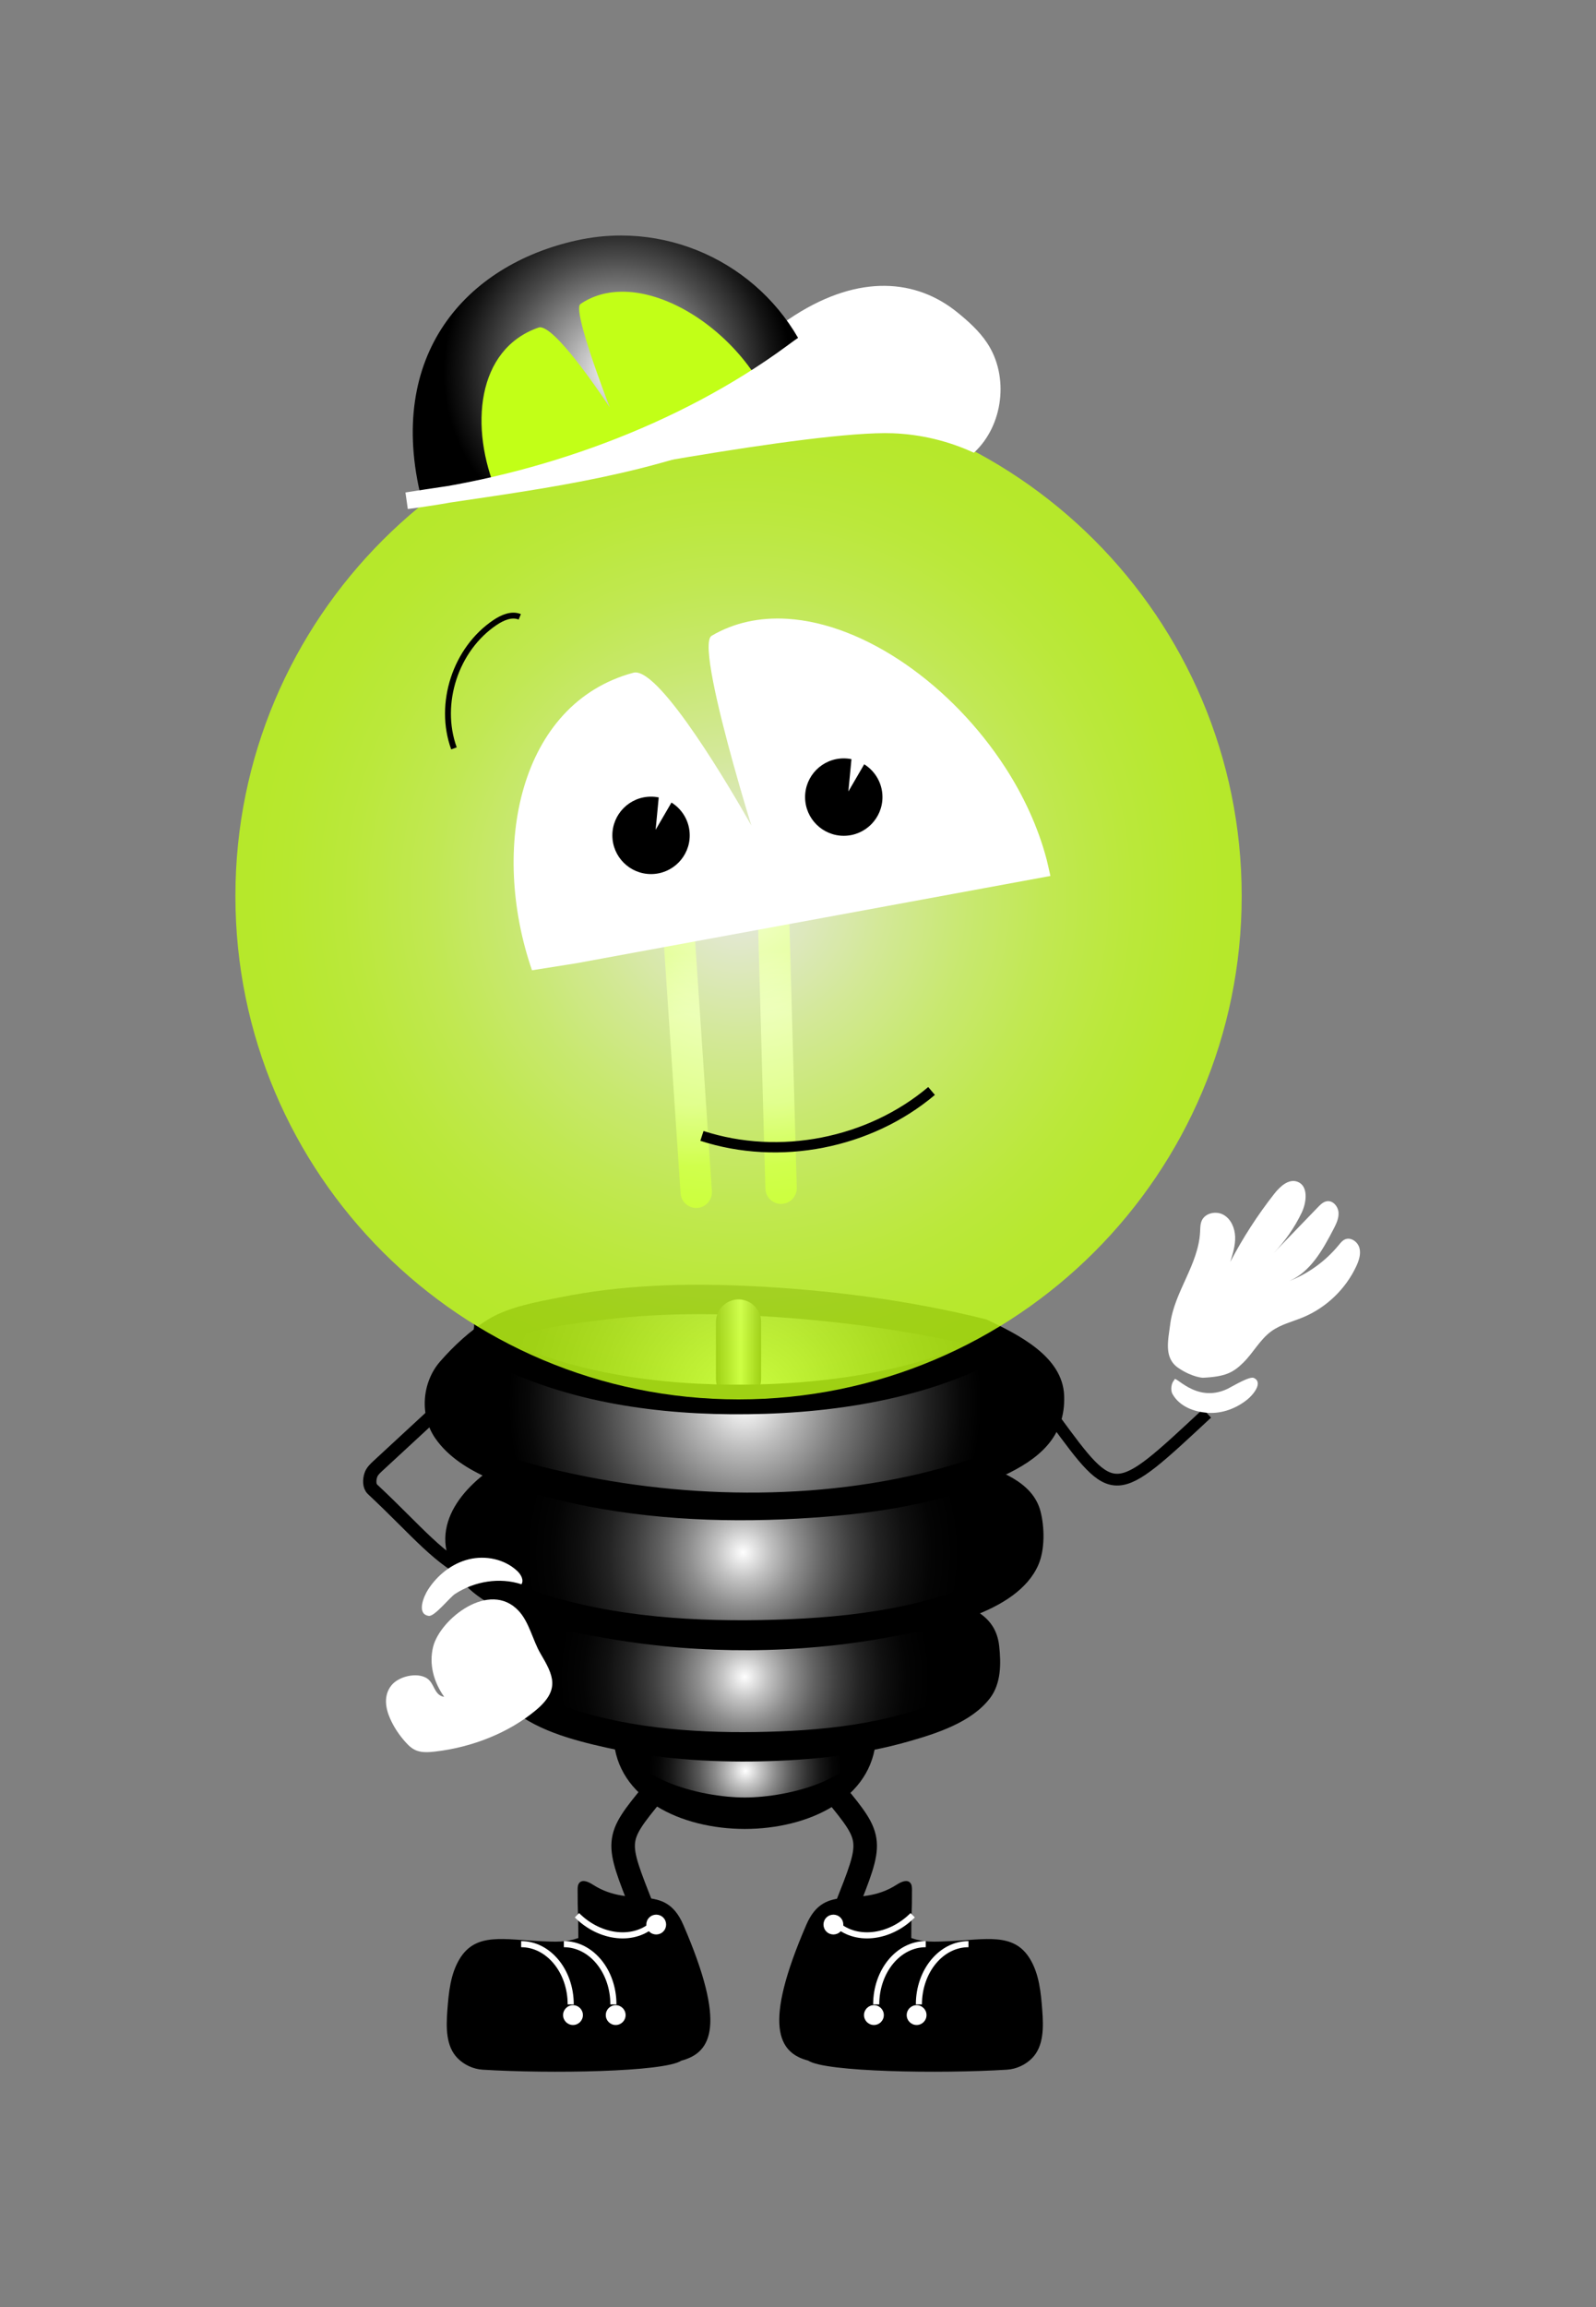 <?xml version="1.0" encoding="UTF-8" standalone="no"?>
<!-- Generator: Adobe Illustrator 16.0.0, SVG Export Plug-In . SVG Version: 6.00 Build 0)  -->

<svg
   xmlns:dc="http://purl.org/dc/elements/1.1/"
   xmlns:cc="http://creativecommons.org/ns#"
   xmlns:rdf="http://www.w3.org/1999/02/22-rdf-syntax-ns#"
   xmlns:svg="http://www.w3.org/2000/svg"
   xmlns="http://www.w3.org/2000/svg"
   xmlns:xlink="http://www.w3.org/1999/xlink"
   xmlns:sodipodi="http://sodipodi.sourceforge.net/DTD/sodipodi-0.dtd"
   xmlns:inkscape="http://www.inkscape.org/namespaces/inkscape"
   version="1.1"
   id="Layer_1"
   x="0px"
   y="0px"
   width="271.196"
   height="391.866"
   viewBox="0 0 271.196 391.866"
   enable-background="new 0 0 1847.91 675"
   xml:space="preserve"
   sodipodi:docname="lumme.svg"
   inkscape:version="0.92.2 (5c3e80d, 2017-08-06)"><rect x="0" y="0" width="271.196" height="391.866" fill="#808080" stroke="none"/><defs
     id="defs96186"><defs
       id="defs78053"><rect
         height="675"
         width="1847.91"
         id="SVGID_1_"
         x="0"
         y="0" /></defs><clipPath
       id="SVGID_2_"><use
         id="use78055"
         overflow="visible"
         xlink:href="#SVGID_1_"
         style="overflow:visible"
         x="0"
         y="0"
         width="100%"
         height="100%" /></clipPath><defs
       id="defs79361"><rect
         id="SVGID_165_"
         width="1847.908"
         height="675"
         x="0"
         y="0" /></defs><clipPath
       id="SVGID_166_"><use
         xlink:href="#SVGID_165_"
         overflow="visible"
         id="use79363"
         style="overflow:visible"
         x="0"
         y="0"
         width="100%"
         height="100%" /></clipPath><defs
       id="defs78488"><rect
         id="SVGID_50_"
         width="1847.908"
         height="675"
         x="0"
         y="0" /></defs><clipPath
       id="SVGID_51_"><use
         xlink:href="#SVGID_50_"
         overflow="visible"
         id="use78490"
         style="overflow:visible"
         x="0"
         y="0"
         width="100%"
         height="100%" /></clipPath><linearGradient
       id="SVGID_52_"
       gradientUnits="userSpaceOnUse"
       x1="0"
       y1="675.002"
       x2="1"
       y2="675.002"
       gradientTransform="matrix(13.717,-0.8,-0.8,-13.717,755.409,9692.904)"><stop
         offset="0"
         style="stop-color:#000000"
         id="stop78541" /><stop
         offset="0.546"
         style="stop-color:#FFFFFF"
         id="stop78543" /><stop
         offset="1"
         style="stop-color:#000000"
         id="stop78545" /></linearGradient><defs
       id="defs78294"><rect
         id="SVGID_30_"
         width="1847.908"
         height="675"
         x="0"
         y="0" /></defs><clipPath
       id="SVGID_31_"><use
         xlink:href="#SVGID_30_"
         overflow="visible"
         id="use78296"
         style="overflow:visible"
         x="0"
         y="0"
         width="100%"
         height="100%" /></clipPath><defs
       id="defs78727"><rect
         id="SVGID_79_"
         width="1847.908"
         height="675"
         x="0"
         y="0" /></defs><clipPath
       id="SVGID_80_"><use
         xlink:href="#SVGID_79_"
         overflow="visible"
         id="use78729"
         style="overflow:visible"
         x="0"
         y="0"
         width="100%"
         height="100%" /></clipPath><linearGradient
       id="SVGID_81_"
       gradientUnits="userSpaceOnUse"
       x1="0"
       y1="675.002"
       x2="1"
       y2="675.002"
       gradientTransform="matrix(13.717,-0.8,-0.8,-13.717,1257.362,9692.904)"><stop
         offset="0"
         style="stop-color:#000000"
         id="stop78756" /><stop
         offset="0.546"
         style="stop-color:#FFFFFF"
         id="stop78758" /><stop
         offset="1"
         style="stop-color:#000000"
         id="stop78760" /></linearGradient><defs
       id="defs78061"><rect
         id="SVGID_3_"
         width="1847.908"
         height="675"
         x="0"
         y="0" /></defs><clipPath
       id="SVGID_4_"><use
         xlink:href="#SVGID_3_"
         overflow="visible"
         id="use78063"
         style="overflow:visible"
         x="0"
         y="0"
         width="100%"
         height="100%" /></clipPath><defs
       id="defs79122"><rect
         id="SVGID_132_"
         width="1847.908"
         height="675"
         x="0"
         y="0" /></defs><clipPath
       id="SVGID_133_"><use
         xlink:href="#SVGID_132_"
         overflow="visible"
         id="use79124"
         style="overflow:visible"
         x="0"
         y="0"
         width="100%"
         height="100%" /></clipPath><linearGradient
       id="SVGID_134_"
       gradientUnits="userSpaceOnUse"
       x1="0"
       y1="675.002"
       x2="1"
       y2="675.002"
       gradientTransform="matrix(13.717,-0.8,-0.8,-13.717,1012.768,9692.904)"><stop
         offset="0"
         style="stop-color:#000000"
         id="stop79149" /><stop
         offset="0.546"
         style="stop-color:#FFFFFF"
         id="stop79151" /><stop
         offset="1"
         style="stop-color:#000000"
         id="stop79153" /></linearGradient><defs
       id="defs95886"><rect
         id="SVGID_294_"
         width="1847.908"
         height="675"
         x="0"
         y="0" /></defs><clipPath
       id="SVGID_295_"><use
         xlink:href="#SVGID_294_"
         overflow="visible"
         id="use95888"
         style="overflow:visible"
         x="0"
         y="0"
         width="100%"
         height="100%" /></clipPath><defs
       id="defs78344"><path
         id="SVGID_32_"
         d="m 452.567,515.321 c 0,7.633 9.877,13.82 22.062,13.82 12.185,0 22.063,-6.188 22.063,-13.82 z"
         inkscape:connector-curvature="0" /></defs><clipPath
       id="SVGID_33_"><use
         xlink:href="#SVGID_32_"
         overflow="visible"
         id="use78346"
         style="overflow:visible"
         x="0"
         y="0"
         width="100%"
         height="100%" /></clipPath><radialGradient
       id="SVGID_34_"
       cx="0.001"
       cy="674.999"
       r="1"
       gradientTransform="matrix(14.158,-8.174,-8.174,-14.158,5992.096,10078.767)"
       gradientUnits="userSpaceOnUse"><stop
         offset="0"
         style="stop-color:#FFFFFF"
         id="stop78349" /><stop
         offset="0.145"
         style="stop-color:#C7C7C7"
         id="stop78351" /><stop
         offset="0.317"
         style="stop-color:#8B8B8B"
         id="stop78353" /><stop
         offset="0.483"
         style="stop-color:#595959"
         id="stop78355" /><stop
         offset="0.639"
         style="stop-color:#333333"
         id="stop78357" /><stop
         offset="0.781"
         style="stop-color:#171717"
         id="stop78359" /><stop
         offset="0.906"
         style="stop-color:#060606"
         id="stop78361" /><stop
         offset="1"
         style="stop-color:#000000"
         id="stop78363" /></radialGradient><defs
       id="defs78371"><rect
         id="SVGID_35_"
         width="1847.908"
         height="675"
         x="0"
         y="0" /></defs><clipPath
       id="SVGID_36_"><use
         xlink:href="#SVGID_35_"
         overflow="visible"
         id="use78373"
         style="overflow:visible"
         x="0"
         y="0"
         width="100%"
         height="100%" /></clipPath><defs
       id="defs78381"><path
         id="SVGID_37_"
         d="m 431.575,503.686 c 0.504,7.91 19.276,14.352 43.054,14.352 23.778,0 42.941,-6.427 43.055,-14.352 0.071,-5.019 -2.508,-6.237 -10.3,-8.834 l -66.976,-0.398 c -4.543,2.273 -9.153,4.213 -8.833,9.232"
         inkscape:connector-curvature="0" /></defs><clipPath
       id="SVGID_38_"><use
         xlink:href="#SVGID_37_"
         overflow="visible"
         id="use78383"
         style="overflow:visible"
         x="0"
         y="0"
         width="100%"
         height="100%" /></clipPath><radialGradient
       id="SVGID_39_"
       cx="0"
       cy="675"
       r="1"
       gradientTransform="matrix(31.571,0,0,-31.571,474.625,21816.65)"
       gradientUnits="userSpaceOnUse"><stop
         offset="0"
         style="stop-color:#FFFFFF"
         id="stop78386" /><stop
         offset="0.005"
         style="stop-color:#FCFCFC"
         id="stop78388" /><stop
         offset="0.125"
         style="stop-color:#C2C2C2"
         id="stop78390" /><stop
         offset="0.249"
         style="stop-color:#8E8E8E"
         id="stop78392" /><stop
         offset="0.372"
         style="stop-color:#636363"
         id="stop78394" /><stop
         offset="0.496"
         style="stop-color:#3F3F3F"
         id="stop78396" /><stop
         offset="0.62"
         style="stop-color:#232323"
         id="stop78398" /><stop
         offset="0.745"
         style="stop-color:#101010"
         id="stop78400" /><stop
         offset="0.871"
         style="stop-color:#040404"
         id="stop78402" /><stop
         offset="1"
         style="stop-color:#000000"
         id="stop78404" /></radialGradient><defs
       id="defs78412"><rect
         id="SVGID_40_"
         width="1847.908"
         height="675"
         x="0"
         y="0" /></defs><clipPath
       id="SVGID_41_"><use
         xlink:href="#SVGID_40_"
         overflow="visible"
         id="use78414"
         style="overflow:visible"
         x="0"
         y="0"
         width="100%"
         height="100%" /></clipPath><defs
       id="defs78422"><path
         id="SVGID_42_"
         d="m 424.278,482.25 c 0,9.27 22.543,16.784 50.351,16.784 27.809,0 50.352,-7.515 50.352,-16.784 0,-4.634 -2.933,-7.294 -12.046,-10.331 l -78.327,-0.466 c -5.313,2.661 -10.33,7.361 -10.33,10.797"
         inkscape:connector-curvature="0" /></defs><clipPath
       id="SVGID_43_"><use
         xlink:href="#SVGID_42_"
         overflow="visible"
         id="use78424"
         style="overflow:visible"
         x="0"
         y="0"
         width="100%"
         height="100%" /></clipPath><radialGradient
       id="SVGID_44_"
       cx="0"
       cy="675"
       r="1"
       gradientTransform="matrix(34.689,-12.626,-12.626,-34.689,8996.932,23900.096)"
       gradientUnits="userSpaceOnUse"><stop
         offset="0"
         style="stop-color:#FFFFFF"
         id="stop78427" /><stop
         offset="0.005"
         style="stop-color:#FCFCFC"
         id="stop78429" /><stop
         offset="0.125"
         style="stop-color:#C2C2C2"
         id="stop78431" /><stop
         offset="0.249"
         style="stop-color:#8E8E8E"
         id="stop78433" /><stop
         offset="0.372"
         style="stop-color:#636363"
         id="stop78435" /><stop
         offset="0.496"
         style="stop-color:#3F3F3F"
         id="stop78437" /><stop
         offset="0.62"
         style="stop-color:#232323"
         id="stop78439" /><stop
         offset="0.745"
         style="stop-color:#101010"
         id="stop78441" /><stop
         offset="0.871"
         style="stop-color:#040404"
         id="stop78443" /><stop
         offset="1"
         style="stop-color:#000000"
         id="stop78445" /></radialGradient><defs
       id="defs78453"><rect
         id="SVGID_45_"
         width="1847.908"
         height="675"
         x="0"
         y="0" /></defs><clipPath
       id="SVGID_46_"><use
         xlink:href="#SVGID_45_"
         overflow="visible"
         id="use78455"
         style="overflow:visible"
         x="0"
         y="0"
         width="100%"
         height="100%" /></clipPath><defs
       id="defs78463"><path
         id="SVGID_47_"
         d="m 431.709,447.453 c 0,0 -11.077,7.895 -11.077,11.579 0,9.94 24.175,18 53.997,18 29.822,0 53.998,-8.06 53.998,-18 0,-4.971 -12.917,-11.079 -12.917,-11.079 0,0 -23.436,-5.887 -48.703,-5.886 -12.143,0 -24.709,1.36 -35.298,5.386"
         inkscape:connector-curvature="0" /></defs><clipPath
       id="SVGID_48_"><use
         xlink:href="#SVGID_47_"
         overflow="visible"
         id="use78465"
         style="overflow:visible"
         x="0"
         y="0"
         width="100%"
         height="100%" /></clipPath><radialGradient
       id="SVGID_49_"
       cx="0"
       cy="675"
       r="1"
       gradientTransform="matrix(40.133,0,0,-40.133,474.625,27549.461)"
       gradientUnits="userSpaceOnUse"><stop
         offset="0"
         style="stop-color:#FFFFFF"
         id="stop78468" /><stop
         offset="0.197"
         style="stop-color:#BCBCBC"
         id="stop78470" /><stop
         offset="0.413"
         style="stop-color:#7A7A7A"
         id="stop78472" /><stop
         offset="0.61"
         style="stop-color:#464646"
         id="stop78474" /><stop
         offset="0.779"
         style="stop-color:#202020"
         id="stop78476" /><stop
         offset="0.915"
         style="stop-color:#080808"
         id="stop78478" /><stop
         offset="1"
         style="stop-color:#000000"
         id="stop78480" /></radialGradient><defs
       id="defs79161"><path
         id="SVGID_135_"
         d="m 478.895,375.85 c -1.467,0.04 -2.632,1.274 -2.592,2.74 l 1.244,44.649 c 0.042,1.467 1.275,2.632 2.74,2.592 1.467,-0.041 2.632,-1.274 2.592,-2.74 l -1.244,-44.649 c -0.04,-1.44 -1.233,-2.593 -2.666,-2.593 -0.024,0 -0.049,0 -0.074,0.001"
         inkscape:connector-curvature="0" /></defs><clipPath
       id="SVGID_136_"><use
         xlink:href="#SVGID_135_"
         overflow="visible"
         id="use79163"
         style="overflow:visible"
         x="0"
         y="0"
         width="100%"
         height="100%" /></clipPath><radialGradient
       id="SVGID_137_"
       cx="0"
       cy="674.998"
       r="1.001"
       gradientTransform="matrix(17.684,-3.542,-3.542,-17.684,2870.262,12337.467)"
       gradientUnits="userSpaceOnUse"><stop
         offset="0"
         style="stop-color:#FFFFFF"
         id="stop79166" /><stop
         offset="0.109"
         style="stop-color:#FFFFFF"
         id="stop79168" /><stop
         offset="0.416"
         style="stop-color:#FEFFFB"
         id="stop79170" /><stop
         offset="0.486"
         style="stop-color:#F9FFE7"
         id="stop79172" /><stop
         offset="0.631"
         style="stop-color:#EBFFB2"
         id="stop79174" /><stop
         offset="0.835"
         style="stop-color:#D5FF5F"
         id="stop79176" /><stop
         offset="1"
         style="stop-color:#C2FF17"
         id="stop79178" /></radialGradient><defs
       id="defs79186"><rect
         id="SVGID_138_"
         width="1847.908"
         height="675"
         x="0"
         y="0" /></defs><clipPath
       id="SVGID_139_"><use
         xlink:href="#SVGID_138_"
         overflow="visible"
         id="use79188"
         style="overflow:visible"
         x="0"
         y="0"
         width="100%"
         height="100%" /></clipPath><linearGradient
       id="SVGID_140_"
       gradientUnits="userSpaceOnUse"
       x1="0"
       y1="675.002"
       x2="1"
       y2="675.002"
       gradientTransform="matrix(-13.732,0.502,-0.502,-13.732,813.057,9702.419)"><stop
         offset="0"
         style="stop-color:#000000"
         id="stop79191" /><stop
         offset="0.546"
         style="stop-color:#FFFFFF"
         id="stop79193" /><stop
         offset="1"
         style="stop-color:#000000"
         id="stop79195" /></linearGradient><defs
       id="defs79203"><path
         id="SVGID_141_"
         d="m 462.628,376.622 c -1.464,0.097 -2.58,1.375 -2.482,2.839 l 2.988,44.566 c 0.098,1.463 1.375,2.58 2.838,2.482 1.464,-0.099 2.581,-1.376 2.483,-2.839 l -2.989,-44.568 c -0.094,-1.401 -1.271,-2.486 -2.658,-2.486 -0.06,0 -0.12,0.002 -0.18,0.006"
         inkscape:connector-curvature="0" /></defs><clipPath
       id="SVGID_142_"><use
         xlink:href="#SVGID_141_"
         overflow="visible"
         id="use79205"
         style="overflow:visible"
         x="0"
         y="0"
         width="100%"
         height="100%" /></clipPath><radialGradient
       id="SVGID_143_"
       cx="0"
       cy="675"
       r="1"
       gradientTransform="matrix(-17.94,-1.852,1.852,-17.94,-785.773,12510.881)"
       gradientUnits="userSpaceOnUse"><stop
         offset="0"
         style="stop-color:#FFFFFF"
         id="stop79208" /><stop
         offset="0.109"
         style="stop-color:#FFFFFF"
         id="stop79210" /><stop
         offset="0.416"
         style="stop-color:#FEFFFB"
         id="stop79212" /><stop
         offset="0.486"
         style="stop-color:#F9FFE7"
         id="stop79214" /><stop
         offset="0.631"
         style="stop-color:#EBFFB2"
         id="stop79216" /><stop
         offset="0.835"
         style="stop-color:#D5FF5F"
         id="stop79218" /><stop
         offset="1"
         style="stop-color:#C2FF17"
         id="stop79220" /></radialGradient><defs
       id="defs79228"><rect
         id="SVGID_144_"
         width="1847.908"
         height="675"
         x="0"
         y="0" /></defs><clipPath
       id="SVGID_145_"><use
         xlink:href="#SVGID_144_"
         overflow="visible"
         id="use79230"
         style="overflow:visible"
         x="0"
         y="0"
         width="100%"
         height="100%" /></clipPath><defs
       id="defs79238"><path
         id="SVGID_146_"
         d="m 469.151,445.881 v 9.667 c 0,2.108 1.725,3.833 3.833,3.833 2.108,0 3.833,-1.725 3.833,-3.833 v -9.667 c 0,-2.107 -1.725,-3.833 -3.833,-3.833 -2.108,0 -3.833,1.725 -3.833,3.833"
         inkscape:connector-curvature="0" /></defs><clipPath
       id="SVGID_147_"><use
         xlink:href="#SVGID_146_"
         overflow="visible"
         id="use79240"
         style="overflow:visible"
         x="0"
         y="0"
         width="100%"
         height="100%" /></clipPath><linearGradient
       id="SVGID_148_"
       gradientUnits="userSpaceOnUse"
       x1="0"
       y1="675"
       x2="0.999"
       y2="675"
       gradientTransform="matrix(7.667,0,0,-7.667,469.152,5625.715)"><stop
         offset="0"
         style="stop-color:#000000"
         id="stop79243" /><stop
         offset="0.546"
         style="stop-color:#FFFFFF"
         id="stop79245" /><stop
         offset="1"
         style="stop-color:#000000"
         id="stop79247" /></linearGradient><defs
       id="defs79255"><rect
         id="SVGID_149_"
         width="1847.908"
         height="675"
         x="0"
         y="0" /></defs><clipPath
       id="SVGID_150_"><use
         xlink:href="#SVGID_149_"
         overflow="visible"
         id="use79257"
         style="overflow:visible"
         x="0"
         y="0"
         width="100%"
         height="100%" /></clipPath><defs
       id="defs79302"><path
         id="SVGID_156_"
         d="m 445.435,262.193 c -18.74,4.17 -32.483,19.412 -26.317,43.947 l 67.801,-17.567 c -3.605,-16.198 -17.968,-27.218 -33.9,-27.218 -2.501,0 -5.041,0.272 -7.584,0.838"
         inkscape:connector-curvature="0" /></defs><clipPath
       id="SVGID_157_"><use
         xlink:href="#SVGID_156_"
         overflow="visible"
         id="use79304"
         style="overflow:visible"
         x="0"
         y="0"
         width="100%"
         height="100%" /></clipPath><radialGradient
       id="SVGID_158_"
       cx="0"
       cy="675"
       r="1"
       gradientTransform="matrix(29.42,2.227,2.227,-29.42,-1050.806,20143.182)"
       gradientUnits="userSpaceOnUse"><stop
         offset="0"
         style="stop-color:#FFFFFF"
         id="stop79307" /><stop
         offset="0.328"
         style="stop-color:#A2A2A2"
         id="stop79309" /><stop
         offset="0.657"
         style="stop-color:#4B4B4B"
         id="stop79311" /><stop
         offset="0.888"
         style="stop-color:#151515"
         id="stop79313" /><stop
         offset="1"
         style="stop-color:#000000"
         id="stop79315" /></radialGradient><defs
       id="defs79323"><polygon
         id="SVGID_159_"
         points="426.125,304.742 492.982,295.94 473.66,255.688 421.23,267.564 " /></defs><clipPath
       id="SVGID_160_"><use
         xlink:href="#SVGID_159_"
         overflow="visible"
         id="use79325"
         style="overflow:visible"
         x="0"
         y="0"
         width="100%"
         height="100%" /></clipPath><defs
       id="defs79335"><rect
         id="SVGID_161_"
         width="1847.908"
         height="675"
         x="0"
         y="0" /></defs><clipPath
       id="SVGID_162_"><use
         xlink:href="#SVGID_161_"
         overflow="visible"
         id="use79337"
         style="overflow:visible"
         x="0"
         y="0"
         width="100%"
         height="100%" /></clipPath><defs
       id="defs79349"><polygon
         id="SVGID_163_"
         points="429.197,388.789 549.765,376.553 520.14,301.718 424.353,316.403 " /></defs><clipPath
       id="SVGID_164_"><use
         xlink:href="#SVGID_163_"
         overflow="visible"
         id="use79351"
         style="overflow:visible"
         x="0"
         y="0"
         width="100%"
         height="100%" /></clipPath><defs
       id="defs79261"><rect
         id="SVGID_151_"
         x="387.685"
         y="288.04"
         width="170.992"
         height="170.992" /></defs><clipPath
       id="SVGID_152_"><use
         xlink:href="#SVGID_151_"
         overflow="visible"
         id="use79263"
         style="overflow:visible"
         x="0"
         y="0"
         width="100%"
         height="100%" /></clipPath><defs
       id="defs79267"><path
         inkscape:connector-curvature="0"
         d="m 558.677,373.536 c 0,47.218 -38.278,85.496 -85.496,85.496 -47.218,0 -85.495,-38.278 -85.495,-85.496 0,-47.218 38.277,-85.496 85.495,-85.496 47.218,0 85.496,38.278 85.496,85.496"
         id="SVGID_153_" /></defs><clipPath
       id="SVGID_154_"><use
         height="100%"
         width="100%"
         y="0"
         x="0"
         style="overflow:visible"
         id="use79269"
         overflow="visible"
         xlink:href="#SVGID_153_" /></clipPath><radialGradient
       gradientUnits="userSpaceOnUse"
       gradientTransform="matrix(85.496,0,0,-85.496,473.188,58083.18)"
       r="1"
       cy="675"
       cx="-0"
       id="SVGID_155_"><stop
         id="stop79272"
         style="stop-color:#FFFFFF"
         offset="0" /><stop
         id="stop79274"
         style="stop-color:#F4FFD5"
         offset="0.115" /><stop
         id="stop79276"
         style="stop-color:#E5FF9C"
         offset="0.29" /><stop
         id="stop79278"
         style="stop-color:#D8FF6C"
         offset="0.459" /><stop
         id="stop79280"
         style="stop-color:#CFFF47"
         offset="0.619" /><stop
         id="stop79282"
         style="stop-color:#C8FF2D"
         offset="0.766" /><stop
         id="stop79284"
         style="stop-color:#C3FF1D"
         offset="0.898" /><stop
         id="stop79286"
         style="stop-color:#C2FF17"
         offset="1" /></radialGradient><clipPath
       id="SVGID_166_-3"><use
         xlink:href="#SVGID_165_"
         overflow="visible"
         id="use79363-6"
         style="overflow:visible"
         x="0"
         y="0"
         width="100%"
         height="100%" /></clipPath><clipPath
       id="clipPath21761"><use
         xlink:href="#SVGID_165_"
         overflow="visible"
         id="use21759"
         style="overflow:visible"
         x="0"
         y="0"
         width="100%"
         height="100%" /></clipPath><defs
       id="defs78647"><rect
         id="SVGID_67_"
         width="1847.908"
         height="675"
         x="0"
         y="0" /></defs><clipPath
       id="SVGID_68_"><use
         xlink:href="#SVGID_67_"
         overflow="visible"
         id="use78649"
         style="overflow:visible"
         x="0"
         y="0"
         width="100%"
         height="100%" /></clipPath></defs><sodipodi:namedview
     pagecolor="#ffffff"
     bordercolor="#666666"
     borderopacity="1"
     objecttolerance="10"
     gridtolerance="10"
     guidetolerance="10"
     inkscape:pageopacity="0"
     inkscape:pageshadow="2"
     inkscape:window-width="3840"
     inkscape:window-height="2082"
     id="namedview96184"
     showgrid="false"
     inkscape:zoom="7.688598"
     inkscape:cx="125.84987"
     inkscape:cy="161.28493"
     inkscape:window-x="0"
     inkscape:window-y="24"
     inkscape:window-maximized="1"
     inkscape:current-layer="layer15"
     showguides="false"
     fit-margin-top="40"
     fit-margin-left="40"
     fit-margin-right="40"
     fit-margin-bottom="40" /><g
     inkscape:groupmode="layer"
     id="layer1"
     inkscape:label="v1"
     style="display:inline"
     transform="translate(-90.123,-221.355)"><path
       style="fill:none;stroke:#000000;stroke-width:2;stroke-linecap:butt;stroke-linejoin:miter;stroke-miterlimit:4;stroke-dasharray:none;stroke-opacity:1"
       d="m 269.309,462.417 c 10.209,13.894 10.038,13.751 25.919,-1.023"
       id="armright"
       inkscape:connector-curvature="0"
       sodipodi:nodetypes="cc" /><g
       id="handright"
       inkscape:label="#g1702"><path
         transform="matrix(0.559,-0.616,0.616,0.559,-154.018,385.584)"
         inkscape:label="#path78742"
         style="fill:#ffffff"
         inkscape:connector-curvature="0"
         id="palmright"
         d="m 298.37,450.676 c -0.543,-3.668 2.784,-5.391 5.5,-7.293 2.717,-1.903 5.952,-2.887 9.109,-3.902 3.158,-1.015 6.372,-2.131 8.938,-4.232 0.603,-0.495 1.188,-1.054 1.929,-1.299 1.658,-0.55 3.523,0.834 3.886,2.543 0.364,1.709 -0.477,3.496 -1.729,4.714 -1.253,1.219 -2.869,1.978 -4.453,2.715 5.34,-1.391 10.809,-2.291 16.314,-2.685 1.898,-0.135 4.275,0.071 4.998,1.832 0.923,2.246 -1.809,4.232 -4.138,4.922 -3.225,0.955 -6.603,1.39 -9.965,1.283 4.358,0.136 8.715,0.271 13.072,0.407 0.765,0.023 1.594,0.071 2.175,0.569 0.934,0.8 0.696,2.404 -0.161,3.286 -0.856,0.883 -2.109,1.229 -3.299,1.541 -4.541,1.188 -9.512,2.346 -13.785,0.404 3.754,1.868 7.992,2.754 12.18,2.546 0.591,-0.029 1.208,-0.075 1.747,0.167 1.185,0.533 1.38,2.273 0.675,3.365 -0.704,1.093 -1.987,1.653 -3.229,2.036 -4.914,1.515 -10.39,1.122 -15.038,-1.078 -2.107,-0.998 -4.084,-2.362 -6.364,-2.852 -2.838,-0.606 -5.783,0.219 -8.68,0.049 -2.897,-0.17 -4.557,-0.789 -7.807,-4.039 0,10e-4 -1.375,-1.624 -1.875,-4.999"
         clip-path="url(#SVGID_80_)"
         inkscape:transform-center-x="-19.972434"
         inkscape:transform-center-y="-10.181071" /><path
         transform="matrix(0.559,-0.616,0.616,0.559,-154.018,385.584)"
         inkscape:label="#path78744"
         style="fill:#ffffff"
         inkscape:connector-curvature="0"
         id="wristright"
         d="m 295.995,451.676 c -0.866,-0.1 -2.103,0.796 -2.375,1.625 -0.913,2.78 0.208,5.672 2.028,7.964 1.82,2.292 4.616,3.708 7.511,4.135 1.417,0.209 4.669,0.096 4.065,-1.964 -0.283,-0.961 -4.253,-2.096 -5.272,-2.513 -6.707,-2.747 -4.957,-10.247 -5.957,-9.247"
         clip-path="url(#SVGID_80_)" /><circle
         r="1.421"
         cy="461.362"
         cx="294.827"
         id="wristjointright"
         style="fill:none;stroke:none"
         inkscape:label="#path7985" /></g><path
       sodipodi:nodetypes="cc"
       inkscape:connector-curvature="0"
       id="legright"
       d="m 232.022,525.828 c 6.571,7.983 6.4,8.067 1.819,19.667"
       style="fill:none;stroke:#000000;stroke-width:4;stroke-linecap:round;stroke-linejoin:miter;stroke-miterlimit:4;stroke-dasharray:none;stroke-opacity:1"
       inkscape:label="#path20948" /><path
       inkscape:label="#path20948"
       style="fill:none;stroke:#000000;stroke-width:4;stroke-linecap:round;stroke-linejoin:miter;stroke-miterlimit:4;stroke-dasharray:none;stroke-opacity:1"
       d="m 201.122,525.828 c -6.571,7.983 -6.4,8.067 -1.819,19.667"
       id="legleft"
       inkscape:connector-curvature="0"
       sodipodi:nodetypes="cc" /><g
       id="g78575"
       clip-path="url(#SVGID_2_)"><defs
         id="defs78553"><path
           inkscape:connector-curvature="0"
           d="m 221.529,375.85 c -1.466,0.04 -2.633,1.274 -2.591,2.74 l 1.243,44.649 c 0.041,1.467 1.274,2.632 2.74,2.592 1.466,-0.041 2.632,-1.274 2.592,-2.74 l -1.244,-44.649 c -0.04,-1.44 -1.233,-2.593 -2.666,-2.593 -0.025,0 -0.05,0 -0.074,0.001"
           id="SVGID_53_" /></defs><clipPath
         id="SVGID_54_"><use
           height="100%"
           width="100%"
           y="0"
           x="0"
           style="overflow:visible"
           id="use78555"
           overflow="visible"
           xlink:href="#SVGID_53_" /></clipPath><radialGradient
         gradientUnits="userSpaceOnUse"
         gradientTransform="matrix(17.684,-3.542,-3.542,-17.684,2612.895,12337.467)"
         r="1.001"
         cy="674.998"
         cx="0"
         id="SVGID_55_"><stop
           id="stop78558"
           style="stop-color:#FFFFFF"
           offset="0" /><stop
           id="stop78560"
           style="stop-color:#FFFFFF"
           offset="0.109" /><stop
           id="stop78562"
           style="stop-color:#FEFFFB"
           offset="0.416" /><stop
           id="stop78564"
           style="stop-color:#F9FFE7"
           offset="0.486" /><stop
           id="stop78566"
           style="stop-color:#EBFFB2"
           offset="0.631" /><stop
           id="stop78568"
           style="stop-color:#D5FF5F"
           offset="0.835" /><stop
           id="stop78570"
           style="stop-color:#C2FF17"
           offset="1" /></radialGradient><polygon
         style="fill:url(#SVGID_55_)"
         id="polygon78573"
         points="225.296,374.567 235.185,423.941 219.153,427.153 209.264,377.778 "
         clip-path="url(#SVGID_54_)" /></g><g
       id="g78617"
       clip-path="url(#SVGID_2_)"><defs
         id="defs78595"><path
           inkscape:connector-curvature="0"
           d="m 205.262,376.622 c -1.463,0.097 -2.581,1.375 -2.483,2.839 l 2.989,44.566 c 0.098,1.463 1.375,2.58 2.838,2.482 1.464,-0.099 2.581,-1.376 2.483,-2.839 l -2.988,-44.568 c -0.094,-1.401 -1.272,-2.486 -2.659,-2.486 -0.059,0 -0.12,0.002 -0.18,0.006"
           id="SVGID_59_" /></defs><clipPath
         id="SVGID_60_"><use
           height="100%"
           width="100%"
           y="0"
           x="0"
           style="overflow:visible"
           id="use78597"
           overflow="visible"
           xlink:href="#SVGID_59_" /></clipPath><radialGradient
         gradientUnits="userSpaceOnUse"
         gradientTransform="matrix(-17.94,-1.852,1.852,-17.94,-1043.132,12510.881)"
         r="1"
         cy="675"
         cx="-0"
         id="SVGID_61_"><stop
           id="stop78600"
           style="stop-color:#FFFFFF"
           offset="0" /><stop
           id="stop78602"
           style="stop-color:#FFFFFF"
           offset="0.109" /><stop
           id="stop78604"
           style="stop-color:#FEFFFB"
           offset="0.416" /><stop
           id="stop78606"
           style="stop-color:#F9FFE7"
           offset="0.486" /><stop
           id="stop78608"
           style="stop-color:#EBFFB2"
           offset="0.631" /><stop
           id="stop78610"
           style="stop-color:#D5FF5F"
           offset="0.835" /><stop
           id="stop78612"
           style="stop-color:#C2FF17"
           offset="1" /></radialGradient><polygon
         style="fill:url(#SVGID_61_)"
         id="polygon78615"
         points="202.771,375.747 197.575,426.08 211.097,427.476 216.293,377.144 "
         clip-path="url(#SVGID_60_)" /></g><g
       id="body"
       inkscape:label="#g1997"><circle
         r="1.362"
         cy="521.428"
         cx="227.958"
         id="hipjointright"
         style="display:inline;fill:#000000;stroke:none;stroke-width:1.264"
         inkscape:label="#circle7969" /><circle
         inkscape:label="#circle7969"
         style="display:inline;fill:#000000;stroke:none;stroke-width:1.264"
         id="hipjointleft"
         cx="203.958"
         cy="521.428"
         r="1.362" /><path
         style="fill:none;stroke:#000000;stroke-width:2.26;stroke-miterlimit:10"
         inkscape:connector-curvature="0"
         id="path78539"
         d="m 164.794,460.665 c -3.488,3.224 -6.976,6.446 -10.464,9.67 -0.486,0.449 -0.99,0.927 -1.196,1.556 -0.258,0.788 -0.305,1.854 0.301,2.42 7.699,7.2 11.296,12.039 17.377,14.692"
         stroke-miterlimit="10"
         clip-path="url(#SVGID_51_)" /><g
         clip-path="url(#SVGID_2_)"
         id="g78174"><defs
           id="defs78150"><path
             id="SVGID_12_"
             d="m 194.62,515.321 c 0,7.633 9.877,13.82 22.062,13.82 12.185,0 22.063,-6.188 22.063,-13.82 z"
             inkscape:connector-curvature="0" /></defs><clipPath
           id="SVGID_13_"><use
             xlink:href="#SVGID_12_"
             overflow="visible"
             id="use78152"
             style="overflow:visible"
             x="0"
             y="0"
             width="100%"
             height="100%" /></clipPath><radialGradient
           id="SVGID_14_"
           cx="0.001"
           cy="675"
           r="0.999"
           gradientTransform="matrix(14.158,-8.174,-8.174,-14.158,5734.146,10078.767)"
           gradientUnits="userSpaceOnUse"><stop
             offset="0"
             style="stop-color:#FFFFFF"
             id="stop78155" /><stop
             offset="0.145"
             style="stop-color:#C7C7C7"
             id="stop78157" /><stop
             offset="0.317"
             style="stop-color:#8B8B8B"
             id="stop78159" /><stop
             offset="0.483"
             style="stop-color:#595959"
             id="stop78161" /><stop
             offset="0.639"
             style="stop-color:#333333"
             id="stop78163" /><stop
             offset="0.781"
             style="stop-color:#171717"
             id="stop78165" /><stop
             offset="0.906"
             style="stop-color:#060606"
             id="stop78167" /><stop
             offset="1"
             style="stop-color:#000000"
             id="stop78169" /></radialGradient><polygon
           clip-path="url(#SVGID_13_)"
           points="205.651,548.249 188.635,518.776 227.714,496.214 244.729,525.687 "
           id="polygon78172"
           style="fill:url(#SVGID_14_)" /></g><g
         clip-path="url(#SVGID_2_)"
         id="g78184"><defs
           id="defs78177"><rect
             id="SVGID_15_"
             width="1847.908"
             height="675"
             x="0"
             y="0" /></defs><clipPath
           id="SVGID_16_"><use
             xlink:href="#SVGID_15_"
             overflow="visible"
             id="use78179"
             style="overflow:visible"
             x="0"
             y="0"
             width="100%"
             height="100%" /></clipPath><path
           clip-path="url(#SVGID_16_)"
           d="m 238.507,514.06 c -0.555,9.46 -14.481,12.582 -21.825,12.582 -7.343,0 -21.271,-3.124 -21.825,-12.582 -0.181,-3.066 -0.525,1.676 -0.475,2.523 1.205,20.535 43.395,20.538 44.6,0 0.051,-0.877 -0.295,-5.563 -0.475,-2.523"
           id="path78182"
           inkscape:connector-curvature="0" /></g><g
         clip-path="url(#SVGID_2_)"
         id="g78215"><defs
           id="defs78187"><path
             id="SVGID_17_"
             d="m 173.628,503.686 c 0.505,7.91 19.276,14.352 43.054,14.352 23.778,0 42.942,-6.427 43.054,-14.352 0.071,-5.019 -2.508,-6.237 -10.299,-8.834 l -66.976,-0.398 c -4.544,2.273 -9.153,4.213 -8.833,9.232"
             inkscape:connector-curvature="0" /></defs><clipPath
           id="SVGID_18_"><use
             xlink:href="#SVGID_17_"
             overflow="visible"
             id="use78189"
             style="overflow:visible"
             x="0"
             y="0"
             width="100%"
             height="100%" /></clipPath><radialGradient
           id="SVGID_19_"
           cx="0"
           cy="675"
           r="1"
           gradientTransform="matrix(31.571,0,0,-31.571,216.672,21816.65)"
           gradientUnits="userSpaceOnUse"><stop
             offset="0"
             style="stop-color:#FFFFFF"
             id="stop78192" /><stop
             offset="0.005"
             style="stop-color:#FCFCFC"
             id="stop78194" /><stop
             offset="0.125"
             style="stop-color:#C2C2C2"
             id="stop78196" /><stop
             offset="0.249"
             style="stop-color:#8E8E8E"
             id="stop78198" /><stop
             offset="0.372"
             style="stop-color:#636363"
             id="stop78200" /><stop
             offset="0.496"
             style="stop-color:#3F3F3F"
             id="stop78202" /><stop
             offset="0.62"
             style="stop-color:#232323"
             id="stop78204" /><stop
             offset="0.745"
             style="stop-color:#101010"
             id="stop78206" /><stop
             offset="0.871"
             style="stop-color:#040404"
             id="stop78208" /><stop
             offset="1"
             style="stop-color:#000000"
             id="stop78210" /></radialGradient><rect
           x="173.308"
           y="494.453"
           clip-path="url(#SVGID_18_)"
           width="86.499"
           height="23.584"
           id="rect78213"
           style="fill:url(#SVGID_19_)" /></g><g
         clip-path="url(#SVGID_2_)"
         id="g78225"><defs
           id="defs78218"><rect
             id="SVGID_20_"
             width="1847.908"
             height="675"
             x="0"
             y="0" /></defs><clipPath
           id="SVGID_21_"><use
             xlink:href="#SVGID_20_"
             overflow="visible"
             id="use78220"
             style="overflow:visible"
             x="0"
             y="0"
             width="100%"
             height="100%" /></clipPath><path
           clip-path="url(#SVGID_21_)"
           d="m 249.437,497.352 c 2.363,0.798 10.443,2.762 9.574,6.37 -0.685,2.843 -5.633,5.042 -7.949,6.077 -10.003,4.472 -21.685,5.563 -32.513,5.725 -11.105,0.165 -22.809,-0.768 -33.318,-4.615 -3.355,-1.228 -7.094,-2.824 -9.547,-5.532 -1.656,-1.827 -1.773,-2.607 0.094,-4.446 1.824,-1.796 4.43,-2.857 6.682,-3.977 0.95,-0.472 -0.291,-4.855 0,-5 -5.304,2.636 -9.053,4.795 -9.097,11.067 -0.023,3.177 0.517,5.655 2.889,7.919 4.366,4.167 11.144,5.947 16.851,7.223 8.623,1.927 17.552,2.53 26.37,2.342 8.412,-0.181 16.946,-1.068 25.059,-3.385 4.721,-1.348 10.706,-3.248 13.82,-7.356 1.893,-2.496 1.882,-5.864 1.553,-8.864 -0.623,-5.673 -5.647,-6.919 -10.468,-8.547 0.115,0.038 -0.849,4.711 0,4.999"
           id="path78223"
           inkscape:connector-curvature="0" /></g><g
         clip-path="url(#SVGID_2_)"
         id="g78256"><defs
           id="defs78228"><path
             id="SVGID_22_"
             d="m 166.331,482.25 c 0,9.27 22.543,16.784 50.351,16.784 27.808,0 50.352,-7.515 50.352,-16.784 0,-4.634 -2.934,-7.294 -12.045,-10.331 l -78.328,-0.466 c -5.314,2.661 -10.33,7.361 -10.33,10.797"
             inkscape:connector-curvature="0" /></defs><clipPath
           id="SVGID_23_"><use
             xlink:href="#SVGID_22_"
             overflow="visible"
             id="use78230"
             style="overflow:visible"
             x="0"
             y="0"
             width="100%"
             height="100%" /></clipPath><radialGradient
           id="SVGID_24_"
           cx="0"
           cy="675.001"
           r="1"
           gradientTransform="matrix(34.689,-12.626,-12.626,-34.689,8738.994,23900.096)"
           gradientUnits="userSpaceOnUse"><stop
             offset="0"
             style="stop-color:#FFFFFF"
             id="stop78233" /><stop
             offset="0.005"
             style="stop-color:#FCFCFC"
             id="stop78235" /><stop
             offset="0.125"
             style="stop-color:#C2C2C2"
             id="stop78237" /><stop
             offset="0.249"
             style="stop-color:#8E8E8E"
             id="stop78239" /><stop
             offset="0.372"
             style="stop-color:#636363"
             id="stop78241" /><stop
             offset="0.496"
             style="stop-color:#3F3F3F"
             id="stop78243" /><stop
             offset="0.62"
             style="stop-color:#232323"
             id="stop78245" /><stop
             offset="0.745"
             style="stop-color:#101010"
             id="stop78247" /><stop
             offset="0.871"
             style="stop-color:#040404"
             id="stop78249" /><stop
             offset="1"
             style="stop-color:#000000"
             id="stop78251" /></radialGradient><polygon
           clip-path="url(#SVGID_23_)"
           points="178.111,531.399 157.467,474.68 255.254,439.088 275.898,495.808 "
           id="polygon78254"
           style="fill:url(#SVGID_24_)" /></g><g
         clip-path="url(#SVGID_2_)"
         id="g78266"><defs
           id="defs78259"><rect
             id="SVGID_25_"
             width="1847.908"
             height="675"
             x="0"
             y="0" /></defs><clipPath
           id="SVGID_26_"><use
             xlink:href="#SVGID_25_"
             overflow="visible"
             id="use78261"
             style="overflow:visible"
             x="0"
             y="0"
             width="100%"
             height="100%" /></clipPath><path
           clip-path="url(#SVGID_26_)"
           d="m 254.989,474.419 c 2.852,0.985 12.002,3.793 11.425,7.9 -0.445,3.172 -6.018,5.881 -8.479,7.057 -11.683,5.583 -25.665,6.894 -38.43,7.129 -13.393,0.247 -27.579,-0.814 -40.235,-5.525 -3.809,-1.418 -8.071,-3.244 -10.807,-6.382 -0.626,-0.718 -1.112,-1.428 -1.513,-2.278 -0.312,-0.929 -0.338,-0.808 -0.077,0.362 0.185,-0.35 0.37,-0.699 0.555,-1.047 1.363,-1.06 2.376,-2.953 3.781,-4.129 1.68,-1.406 3.529,-2.519 5.452,-3.553 0.968,-0.521 -0.332,-4.821 0,-5 -6.627,3.564 -13.91,10.659 -9.555,18.791 4.42,8.253 18.633,10.584 26.753,11.971 15.462,2.64 31.784,2.572 47.212,-0.277 7.71,-1.425 21.847,-3.953 25.49,-12.297 1.134,-2.598 1.065,-6.389 0.374,-9.081 -1.342,-5.232 -7.428,-7.079 -11.946,-8.641 0.125,0.043 -0.856,4.704 0,5"
           id="path78264"
           inkscape:connector-curvature="0" /></g><g
         clip-path="url(#SVGID_2_)"
         id="g78291"><defs
           id="defs78269"><path
             id="SVGID_27_"
             d="m 173.763,447.453 c 0,0 -11.078,7.895 -11.078,11.579 0,9.94 24.176,18 53.997,18 29.822,0 53.998,-8.06 53.998,-18 0,-4.971 -12.917,-11.079 -12.917,-11.079 0,0 -23.436,-5.887 -48.703,-5.886 -12.142,0 -24.709,1.36 -35.297,5.386"
             inkscape:connector-curvature="0" /></defs><clipPath
           id="SVGID_28_"><use
             xlink:href="#SVGID_27_"
             overflow="visible"
             id="use78271"
             style="overflow:visible"
             x="0"
             y="0"
             width="100%"
             height="100%" /></clipPath><radialGradient
           id="SVGID_29_"
           cx="0"
           cy="675"
           r="1"
           gradientTransform="matrix(40.133,0,0,-40.133,216.688,27549.461)"
           gradientUnits="userSpaceOnUse"><stop
             offset="0"
             style="stop-color:#FFFFFF"
             id="stop78274" /><stop
             offset="0.197"
             style="stop-color:#BCBCBC"
             id="stop78276" /><stop
             offset="0.413"
             style="stop-color:#7A7A7A"
             id="stop78278" /><stop
             offset="0.61"
             style="stop-color:#464646"
             id="stop78280" /><stop
             offset="0.779"
             style="stop-color:#202020"
             id="stop78282" /><stop
             offset="0.915"
             style="stop-color:#080808"
             id="stop78284" /><stop
             offset="1"
             style="stop-color:#000000"
             id="stop78286" /></radialGradient><rect
           x="162.685"
           y="442.066"
           clip-path="url(#SVGID_28_)"
           width="107.995"
           height="34.966"
           id="rect78289"
           style="fill:url(#SVGID_29_)" /></g><path
         inkscape:connector-curvature="0"
         id="path78299"
         d="m 257.763,450.453 c 1.917,0.918 3.786,1.966 5.58,3.105 1.477,0.938 2.948,1.939 4.246,3.116 0.638,0.58 1.207,1.486 1.892,1.987 0.332,0.434 0.607,0.901 0.825,1.402 0.28,-2.097 0.267,-2.591 -0.041,-1.479 -0.557,0.323 -1.428,2.655 -2.013,3.3 -0.953,1.05 -2.108,1.924 -3.282,2.712 -3.263,2.188 -7.008,3.657 -10.726,4.863 -20.721,6.722 -45.123,6.783 -66.299,2.313 -7.322,-1.546 -15.912,-3.671 -21.674,-8.778 -1.144,-1.014 -1.868,-2.121 -2.747,-3.336 -0.03,-0.041 -0.65,-1.526 -0.575,-1.554 0.03,0.727 0.061,1.454 0.091,2.181 0.213,-0.467 0.47,-0.908 0.771,-1.323 2.728,-2.156 4.937,-5.162 7.756,-7.359 5.513,-4.297 13.917,-5.181 20.67,-6.043 9.239,-1.18 18.612,-1.213 27.898,-0.643 12.598,0.773 25.363,2.476 37.628,5.536 0.01,0.002 0.76,-4.811 0,-5 -13.131,-3.276 -26.842,-5.044 -40.339,-5.684 -10.685,-0.506 -21.525,-0.205 -32.039,1.903 -3.993,0.801 -8.731,1.603 -12.236,3.729 -2.998,1.818 -5.993,4.6 -8.268,7.224 -3.046,3.514 -3.52,9.092 -0.784,13.027 4.388,6.312 13.959,8.778 20.975,10.474 13.231,3.198 27.17,3.92 40.725,3.149 11.63,-0.66 23.995,-2.266 34.668,-7.207 6.13,-2.837 10.759,-6.603 10.48,-13.701 -0.263,-6.681 -7.848,-10.359 -13.182,-12.914 0.284,0.136 -0.951,4.545 0,5"
         clip-path="url(#SVGID_31_)" /><g
         clip-path="url(#SVGID_2_)"
         id="g78644"><defs
           id="defs78630"><path
             id="SVGID_64_"
             d="m 211.784,445.881 v 9.667 c 0,2.108 1.726,3.833 3.834,3.833 2.108,0 3.833,-1.725 3.833,-3.833 v -9.667 c 0,-2.107 -1.725,-3.833 -3.833,-3.833 -2.108,0 -3.834,1.725 -3.834,3.833"
             inkscape:connector-curvature="0" /></defs><clipPath
           id="SVGID_65_"><use
             xlink:href="#SVGID_64_"
             overflow="visible"
             id="use78632"
             style="overflow:visible"
             x="0"
             y="0"
             width="100%"
             height="100%" /></clipPath><linearGradient
           id="SVGID_66_"
           gradientUnits="userSpaceOnUse"
           x1="-0"
           y1="675"
           x2="0.999"
           y2="675"
           gradientTransform="matrix(7.667,0,0,-7.667,211.785,5625.715)"><stop
             offset="0"
             style="stop-color:#000000"
             id="stop78635" /><stop
             offset="0.546"
             style="stop-color:#FFFFFF"
             id="stop78637" /><stop
             offset="1"
             style="stop-color:#000000"
             id="stop78639" /></linearGradient><rect
           x="211.784"
           y="442.048"
           clip-path="url(#SVGID_65_)"
           width="7.667"
           height="17.333"
           id="rect78642"
           style="fill:url(#SVGID_66_)" /></g><ellipse
         ry="0.657"
         rx="0.626"
         inkscape:label="#circle7971"
         cy="456.347"
         cx="263.479"
         id="shoulderright"
         style="fill:none;stroke:none;stroke-width:0.595" /><path
         transform="translate(-245.791,6.704)"
         style="display:inline;fill:#ffffff"
         inkscape:connector-curvature="0"
         id="path79374"
         d="m 424.525,483.728 c 0.452,-0.746 -0.114,-1.696 -0.753,-2.29 -2.145,-1.99 -5.355,-2.649 -8.198,-1.953 -2.842,0.696 -5.296,2.645 -6.893,5.097 -0.782,1.201 -2.037,4.203 0.086,4.514 0.992,0.146 3.562,-3.141 4.486,-3.74 3.275,-2.127 7.532,-2.858 11.272,-1.628"
         clip-path="url(#SVGID_166_-3)" /><path
         transform="translate(-245.791,6.704)"
         style="display:inline;fill:#ffffff"
         inkscape:connector-curvature="0"
         id="path79376"
         d="m 426.975,505.113 c -4.492,3.751 -10.697,6.294 -17.16,7.031 -1.014,0.115 -2.087,0.183 -2.998,-0.128 -0.819,-0.28 -1.405,-0.831 -1.915,-1.389 -1.14,-1.247 -2.049,-2.621 -2.693,-4.073 -0.807,-1.817 -1.149,-3.956 0.216,-5.66 1.365,-1.704 4.983,-2.393 6.444,-0.852 0.902,0.951 0.988,2.571 2.521,2.804 -1.8,-2.544 -2.611,-5.571 -1.877,-8.502 1.182,-4.72 9.592,-11.394 14.532,-6.104 1.809,1.938 2.414,5.058 3.711,7.252 2.194,3.713 3.399,6.13 -0.781,9.621"
         clip-path="url(#SVGID_166_-3)" /><path
         inkscape:connector-curvature="0"
         id="path78689"
         d="m 260.618,446.865 c -13.8,7.512 -30.875,9.783 -46.368,9.659 -14.794,-0.119 -30.724,-2.681 -43.632,-10.326 0.393,0.232 -1.002,4.438 0,5.032 12.908,7.646 28.838,10.207 43.632,10.326 15.493,0.124 32.568,-2.147 46.368,-9.66 0.977,-0.531 -0.34,-4.846 0,-5.031"
         clip-path="url(#SVGID_68_)" /></g><g
       id="head"
       inkscape:label="#g2346"><path
         inkscape:connector-curvature="0"
         style="fill:url(#SVGID_52_)"
         id="path78548"
         d="m 217.063,443.858 c -0.422,-2.335 -0.633,-4.331 -0.633,-6.03 0,-4.987 1.814,-7.428 5.417,-8.408 0.502,-0.136 1.022,-0.201 1.54,-0.201 2.569,0 5.078,1.605 5.078,4.025 0,0.199 -0.017,0.403 -0.052,0.613 -0.384,0.742 -1.149,1.074 -1.97,1.074 -0.958,0 -1.99,-0.451 -2.58,-1.227 -0.927,-1.22 -1.076,-2.815 -1.076,-4.375 0,-0.281 0.005,-0.562 0.011,-0.839 0.039,-1.823 0.078,-3.646 0.117,-5.469 v 0 c -0.039,1.823 -0.078,3.646 -0.117,5.469 -0.006,0.277 -0.011,0.558 -0.011,0.839 0,1.56 0.148,3.155 1.076,4.375 0.59,0.775 1.623,1.227 2.58,1.227 0.821,0 1.586,-0.332 1.97,-1.074 0.035,-0.21 0.052,-0.414 0.052,-0.613 0,-2.42 -2.509,-4.025 -5.078,-4.025 -0.518,0 -1.038,0.065 -1.54,0.201 -3.603,0.98 -5.417,3.421 -5.417,8.408 0,1.699 0.211,3.695 0.633,6.03 z"
         clip-path="url(#SVGID_51_)" /><g
         clip-path="url(#SVGID_2_)"
         id="g78592"><defs
           id="defs78578"><rect
             id="SVGID_56_"
             width="1847.908"
             height="675"
             x="0"
             y="0" /></defs><clipPath
           id="SVGID_57_"><use
             xlink:href="#SVGID_56_"
             overflow="visible"
             id="use78580"
             style="overflow:visible"
             x="0"
             y="0"
             width="100%"
             height="100%" /></clipPath><linearGradient
           id="SVGID_58_"
           gradientUnits="userSpaceOnUse"
           x1="0"
           y1="675.002"
           x2="1"
           y2="675.002"
           gradientTransform="matrix(-13.732,0.502,-0.502,-13.732,555.689,9702.419)"><stop
             offset="0"
             style="stop-color:#000000"
             id="stop78583" /><stop
             offset="0.546"
             style="stop-color:#FFFFFF"
             id="stop78585" /><stop
             offset="1"
             style="stop-color:#000000"
             id="stop78587" /></linearGradient><path
           clip-path="url(#SVGID_57_)"
           d="m 216.145,443.902 c 0.111,-1.314 0.167,-2.518 0.167,-3.618 0,-6.69 -2.059,-9.572 -6.294,-10.303 -0.323,-0.056 -0.649,-0.082 -0.976,-0.082 -2.651,0 -5.265,1.766 -5.265,4.188 0,0.302 0.04,0.612 0.125,0.932 0.4,0.623 1.069,0.896 1.785,0.896 1.033,0 2.166,-0.57 2.729,-1.479 0.565,-0.91 0.733,-1.966 0.733,-3.048 0,-0.748 -0.081,-1.509 -0.167,-2.243 -0.211,-1.812 -0.422,-3.622 -0.634,-5.433 v 0 c 0.212,1.811 0.423,3.621 0.634,5.433 0.086,0.734 0.167,1.495 0.167,2.243 0,1.082 -0.168,2.138 -0.733,3.048 -0.563,0.908 -1.696,1.479 -2.729,1.479 -0.716,0 -1.385,-0.273 -1.785,-0.896 -0.085,-0.319 -0.125,-0.63 -0.125,-0.932 0,-2.423 2.613,-4.188 5.265,-4.188 0.327,0 0.653,0.026 0.976,0.082 4.236,0.73 6.294,3.612 6.294,10.303 0,1.101 -0.056,2.304 -0.167,3.618 z"
           id="path78590"
           style="fill:url(#SVGID_58_)"
           inkscape:connector-curvature="0" /></g><g
         style="opacity:0.82"
         id="g78687"
         clip-path="url(#SVGID_68_)"><g
           id="g78685"><defs
             id="defs78653"><rect
               height="170.992"
               width="170.992"
               y="288.04"
               x="130.122"
               id="SVGID_69_" /></defs><clipPath
             id="SVGID_70_"><use
               height="100%"
               width="100%"
               y="0"
               x="0"
               style="overflow:visible"
               id="use78655"
               overflow="visible"
               xlink:href="#SVGID_69_" /></clipPath><g
             id="g78683"
             clip-path="url(#SVGID_70_)"><defs
               id="defs78659"><path
                 inkscape:connector-curvature="0"
                 d="m 301.114,373.536 c 0,47.218 -38.278,85.496 -85.496,85.496 -47.218,0 -85.495,-38.278 -85.495,-85.496 0,-47.218 38.277,-85.496 85.495,-85.496 47.218,0 85.496,38.278 85.496,85.496"
                 id="SVGID_71_" /></defs><clipPath
               id="SVGID_72_"><use
                 height="100%"
                 width="100%"
                 y="0"
                 x="0"
                 style="overflow:visible"
                 id="use78661"
                 overflow="visible"
                 xlink:href="#SVGID_71_" /></clipPath><radialGradient
               gradientUnits="userSpaceOnUse"
               gradientTransform="matrix(85.496,0,0,-85.496,215.625,58083.18)"
               r="1"
               cy="675"
               cx="-0"
               id="SVGID_73_"><stop
                 id="stop78664"
                 style="stop-color:#FFFFFF"
                 offset="0" /><stop
                 id="stop78666"
                 style="stop-color:#F4FFD5"
                 offset="0.115" /><stop
                 id="stop78668"
                 style="stop-color:#E5FF9C"
                 offset="0.29" /><stop
                 id="stop78670"
                 style="stop-color:#D8FF6C"
                 offset="0.459" /><stop
                 id="stop78672"
                 style="stop-color:#CFFF47"
                 offset="0.619" /><stop
                 id="stop78674"
                 style="stop-color:#C8FF2D"
                 offset="0.766" /><stop
                 id="stop78676"
                 style="stop-color:#C3FF1D"
                 offset="0.898" /><stop
                 id="stop78678"
                 style="stop-color:#C2FF17"
                 offset="1" /></radialGradient><rect
               style="fill:url(#SVGID_73_)"
               id="rect78681"
               height="170.992"
               width="170.991"
               clip-path="url(#SVGID_72_)"
               y="288.04"
               x="130.123" /></g></g></g><g
         id="g2282"><path
           clip-path="url(#SVGID_80_)"
           d="m 225.206,274.877 c 11,-7 20.642,-6.108 27.595,-0.468 1.877,1.524 3.7,3.164 5.042,5.175 3.787,5.673 2.787,14.044 -2.229,18.665 -4.312,-1.994 -9.022,-3.125 -13.769,-3.307 -13.764,-0.527 -59.139,8.435 -59.139,8.435 0,0 37.021,-25.013 42.5,-28.5"
           id="path78732"
           inkscape:connector-curvature="0"
           style="fill:#ffffff" /><g
           id="g2082"><g
             clip-path="url(#SVGID_2_)"
             id="g78712"><defs
               id="defs78694"><path
                 id="SVGID_74_"
                 d="m 188.069,262.193 c -18.74,4.17 -32.482,19.412 -26.317,43.947 l 67.801,-17.567 c -3.605,-16.198 -17.969,-27.218 -33.9,-27.218 -2.501,0 -5.041,0.272 -7.584,0.838"
                 inkscape:connector-curvature="0" /></defs><clipPath
               id="SVGID_75_"><use
                 xlink:href="#SVGID_74_"
                 overflow="visible"
                 id="use78696"
                 style="overflow:visible"
                 x="0"
                 y="0"
                 width="100%"
                 height="100%" /></clipPath><radialGradient
               id="SVGID_76_"
               cx="0"
               cy="675"
               r="1"
               gradientTransform="matrix(29.42,2.227,2.227,-29.42,-1308.166,20143.182)"
               gradientUnits="userSpaceOnUse"><stop
                 offset="0"
                 style="stop-color:#FFFFFF"
                 id="stop78699" /><stop
                 offset="0.328"
                 style="stop-color:#A2A2A2"
                 id="stop78701" /><stop
                 offset="0.657"
                 style="stop-color:#4B4B4B"
                 id="stop78703" /><stop
                 offset="0.888"
                 style="stop-color:#151515"
                 id="stop78705" /><stop
                 offset="1"
                 style="stop-color:#000000"
                 id="stop78707" /></radialGradient><polygon
               clip-path="url(#SVGID_75_)"
               points="232.924,261.61 229.131,311.708 152.215,305.885 156.009,255.787 "
               id="polygon78710"
               style="fill:url(#SVGID_76_)" /></g><g
             clip-path="url(#SVGID_2_)"
             id="g78724"><defs
               id="defs78715"><polygon
                 id="SVGID_77_"
                 points="168.759,304.742 235.615,295.94 216.293,255.688 163.864,267.564 " /></defs><clipPath
               id="SVGID_78_"><use
                 xlink:href="#SVGID_77_"
                 overflow="visible"
                 id="use78717"
                 style="overflow:visible"
                 x="0"
                 y="0"
                 width="100%"
                 height="100%" /></clipPath><path
               clip-path="url(#SVGID_78_)"
               d="m 227.571,276.599 c 7.525,-7.991 18.356,-11.777 25.831,-4.986 2.05,1.864 -5.849,15.78 -5.849,15.78 0,0 11.106,-12.303 12.679,-11.507 5.074,2.574 7.464,8.522 7.548,15.253 l -31.152,4.102 c -0.808,-4.36 -2.494,-8.652 -4.823,-12.608 -1.248,-2.122 -2.675,-4.144 -4.234,-6.034"
               id="path78720"
               inkscape:connector-curvature="0"
               style="fill:#c2ff17" /><path
               clip-path="url(#SVGID_78_)"
               d="m 181.64,276.988 c 0.327,-0.114 0.76,0.011 1.264,0.311 3.58,2.135 10.841,13.268 10.841,13.268 0,0 -0.982,-2.516 -2.094,-5.643 -1.74,-4.903 -3.801,-11.311 -2.903,-11.927 2.066,-1.418 4.452,-2.071 6.983,-2.099 7.365,-0.08 15.963,5.163 21.508,12.529 1.889,2.511 3.412,5.27 4.422,8.145 0.155,0.442 0.29,0.888 0.418,1.334 0.04,0.137 0.085,0.272 0.122,0.41 l -45.02,11.229 -2.575,0.642 c -4.796,-11.257 -3.498,-24.553 7.034,-28.199"
               id="path78722"
               inkscape:connector-curvature="0"
               style="fill:#c2ff17" /></g><path
             style="fill:#ffffff"
             inkscape:connector-curvature="0"
             id="path78734"
             d="m 224.641,281.27 c 3.24,-2.381 6.823,-5.044 10.821,-4.62 3.445,0.365 6.289,3.06 7.801,6.178 1.511,3.117 1.55,4.108 1.943,7.549 -6.75,-3 -10.511,-2.13 -18.25,0.25 -6.5,2 -10.654,3.245 -15.5,5 -17.25,6.25 -34.801,8.021 -52.217,10.77 22.842,-2.882 46.833,-11.481 65.402,-25.127"
             clip-path="url(#SVGID_80_)" /><path
             style="fill:none;stroke:#ffffff;stroke-width:2.835;stroke-miterlimit:10"
             inkscape:connector-curvature="0"
             id="path78736"
             d="m 224.641,281.27 c 3.24,-2.381 6.823,-5.044 10.821,-4.62 3.445,0.365 6.289,3.06 7.801,6.178 1.511,3.117 1.55,4.108 1.943,7.549 -6.75,-3 -10.511,-2.13 -18.25,0.25 -6.5,2 -10.654,3.245 -15.5,5 -17.25,6.25 -34.801,8.021 -52.217,10.77 22.842,-2.882 46.833,-11.481 65.402,-25.127 z"
             stroke-miterlimit="10"
             clip-path="url(#SVGID_80_)" /></g></g><g
         clip-path="url(#SVGID_2_)"
         id="g78627"><defs
           id="defs78620"><rect
             id="SVGID_62_"
             width="1847.908"
             height="675"
             x="0"
             y="0" /></defs><clipPath
           id="SVGID_63_"><use
             xlink:href="#SVGID_62_"
             overflow="visible"
             id="use78622"
             style="overflow:visible"
             x="0"
             y="0"
             width="100%"
             height="100%" /></clipPath><path
           clip-path="url(#SVGID_63_)"
           stroke-miterlimit="10"
           d="m 248.415,406.647 c -10.576,8.927 -25.858,11.915 -39.018,7.631"
           id="path78625"
           inkscape:connector-curvature="0"
           style="fill:none;stroke:#000000;stroke-width:1.753;stroke-miterlimit:10" /></g></g><g
       id="face"
       inkscape:label="#g20693"><path
         style="fill:#ffffff"
         inkscape:connector-curvature="0"
         id="path78738"
         d="m 197.752,335.611 c 0.603,-0.163 1.364,0.115 2.234,0.719 6.165,4.295 17.807,25.237 17.807,25.237 0,0 -1.448,-4.646 -3.048,-10.413 -2.507,-9.036 -5.397,-20.822 -3.703,-21.816 3.894,-2.287 8.268,-3.157 12.823,-2.885 13.252,0.792 28.047,11.314 37.081,25.266 3.143,4.856 5.568,10.13 7.007,15.548 0.156,0.588 0.395,1.692 0.53,2.286 0.044,0.192 0.09,0.385 0.128,0.577 l -80.613,14.835 -7.478,1.181 c -7.192,-20.851 -2.169,-45.319 17.232,-50.535"
         clip-path="url(#SVGID_80_)" /><path
         inkscape:label="#path78746"
         style="fill:none;stroke:#000000;stroke-miterlimit:10"
         inkscape:connector-curvature="0"
         id="eyebrowleft"
         d="m 178.444,326.119 c -1.378,-0.569 -2.944,0.122 -4.184,0.951 -6.72,4.494 -9.763,13.791 -6.999,21.39"
         stroke-miterlimit="10"
         clip-path="url(#SVGID_80_)" /><path
         inkscape:label="#path78748"
         inkscape:connector-curvature="0"
         id="eyeright"
         d="m 233.471,350.16 c -3.63,0.016 -6.561,2.972 -6.545,6.602 0.015,3.631 2.97,6.562 6.6,6.547 3.63,-0.016 6.562,-2.972 6.547,-6.602 -0.01,-2.344 -1.248,-4.391 -3.1,-5.547 l -2.693,4.625 0.525,-5.494 c -0.431,-0.087 -0.877,-0.133 -1.334,-0.131 z"
         clip-path="url(#SVGID_80_)" /><path
         inkscape:label="#path78752"
         inkscape:connector-curvature="0"
         id="eyeleft"
         d="m 200.721,356.66 c -3.63,0.016 -6.561,2.972 -6.545,6.602 0.015,3.631 2.97,6.562 6.6,6.547 3.63,-0.016 6.562,-2.972 6.547,-6.602 -0.01,-2.344 -1.248,-4.391 -3.1,-5.547 l -2.693,4.625 0.525,-5.494 c -0.431,-0.087 -0.877,-0.133 -1.334,-0.131 z"
         clip-path="url(#SVGID_80_)" /><path
         inkscape:label="#path95905"
         transform="translate(-754)"
         style="display:inline;opacity:1;fill:none;stroke:#000000;stroke-miterlimit:10;stroke-opacity:0"
         inkscape:connector-curvature="0"
         id="eyebrowright"
         d="m 1011.781,320.771 c 0.625,-1.354 0,-2.946 -0.78,-4.219 -4.217,-6.898 -13.383,-10.316 -21.087,-7.864"
         stroke-miterlimit="10"
         clip-path="url(#SVGID_295_)" /></g><g
       id="footright"
       inkscape:label="#g21399"><path
         inkscape:connector-curvature="0"
         id="path78127"
         d="m 258.823,563.193 c 2.876,0 2.905,-9.327 0,-9.327 -2.876,0 -2.905,9.327 0,9.327"
         clip-path="url(#SVGID_4_)"
         style="display:inline" /><path
         inkscape:connector-curvature="0"
         id="path78131"
         d="m 231.232,564.89 c 1.101,-0.438 2.202,-0.875 3.303,-1.312 0.655,-0.26 1.08,-1.596 1.226,-2.143 0.294,-1.107 0.371,-2.462 0.207,-3.594 -0.179,-1.23 -0.74,-3.966 -2.525,-3.257 -1.1,0.438 -2.201,0.874 -3.302,1.312 -0.656,0.261 -1.081,1.597 -1.226,2.144 -0.295,1.106 -0.372,2.462 -0.207,3.593 0.179,1.23 0.739,3.966 2.524,3.257"
         clip-path="url(#SVGID_4_)"
         style="display:inline" /><path
         inkscape:connector-curvature="0"
         id="path78133"
         d="m 242.479,541.46 c 0.717,-0.458 1.738,-0.959 2.311,-0.33 0.281,0.31 0.298,0.769 0.3,1.187 0.019,3.796 -0.138,4.403 -0.12,8.199 2.176,0.752 3.932,0.644 6.232,0.543 6.464,-0.283 11.18,-1.55 13.94,2.999 1.563,2.578 1.855,5.706 2.083,8.714 0.217,2.856 0.281,6.096 -1.726,8.142 -1.118,1.141 -2.689,1.863 -4.282,1.962 -11.324,0.7 -30.852,0.404 -33.76,-1.541 -5.143,-1.349 -7.707,-6.001 -0.326,-23.061 3.187,-7.368 8.745,-2.59 15.348,-6.814"
         clip-path="url(#SVGID_4_)"
         style="display:inline" /><path
         style="display:inline;fill:#ffffff"
         inkscape:connector-curvature="0"
         id="path78135"
         d="m 236.937,563.6 c 0,0.931 0.754,1.685 1.684,1.685 0.93,0 1.684,-0.754 1.684,-1.685 0,-0.93 -0.754,-1.684 -1.684,-1.684 -0.93,0 -1.684,0.754 -1.684,1.684"
         clip-path="url(#SVGID_4_)" /><path
         style="display:inline;fill:#ffffff"
         inkscape:connector-curvature="0"
         id="path78137"
         d="m 244.192,563.6 c 0,0.931 0.754,1.685 1.684,1.685 0.93,0 1.684,-0.754 1.684,-1.685 0,-0.93 -0.754,-1.684 -1.684,-1.684 -0.93,0 -1.684,0.754 -1.684,1.684"
         clip-path="url(#SVGID_4_)" /><path
         style="display:inline;fill:none;stroke:#ffffff;stroke-width:1.036;stroke-miterlimit:10"
         inkscape:connector-curvature="0"
         id="path78139"
         d="m 254.685,551.553 c -4.65,0 -8.42,4.581 -8.42,10.233"
         stroke-miterlimit="10"
         clip-path="url(#SVGID_4_)" /><path
         style="display:inline;fill:none;stroke:#ffffff;stroke-width:1.036;stroke-miterlimit:10"
         inkscape:connector-curvature="0"
         id="path78141"
         d="m 247.43,551.553 c -4.65,0 -8.42,4.581 -8.42,10.233"
         stroke-miterlimit="10"
         clip-path="url(#SVGID_4_)" /><path
         style="display:inline;fill:#ffffff"
         inkscape:connector-curvature="0"
         id="path78143"
         d="m 232.927,549.417 c 0.658,-0.658 0.658,-1.725 0,-2.382 -0.657,-0.657 -1.724,-0.657 -2.381,0 -0.658,0.657 -0.658,1.724 0,2.382 0.657,0.657 1.724,0.657 2.381,0"
         clip-path="url(#SVGID_4_)" /><path
         style="display:inline;fill:none;stroke:#ffffff;stroke-width:1.036;stroke-miterlimit:10"
         inkscape:connector-curvature="0"
         id="path78145"
         d="m 232.016,547.925 c 3.288,3.289 9.194,2.715 13.19,-1.282"
         stroke-miterlimit="10"
         clip-path="url(#SVGID_4_)" /><circle
         r="1.362"
         cy="544.931"
         cx="234.001"
         id="footrightjoint"
         style="display:inline;fill:#000000;stroke:none;stroke-width:1.264"
         inkscape:label="#circle7969" /></g><g
       id="footleft"
       inkscape:label="#g21567"><path
         inkscape:connector-curvature="0"
         id="path78107"
         d="m 174.542,563.193 c 2.876,0 2.905,-9.327 0,-9.327 -2.876,0 -2.905,9.327 0,9.327"
         clip-path="url(#SVGID_4_)"
         style="display:inline" /><path
         inkscape:connector-curvature="0"
         id="path78111"
         d="m 203.224,555.896 c -1.101,-0.437 -2.202,-0.874 -3.303,-1.312 -1.745,-0.693 -2.396,2.022 -2.524,3.257 -0.122,1.183 -0.128,2.445 0.207,3.594 0.196,0.671 0.503,1.856 1.226,2.144 1.101,0.437 2.202,0.874 3.303,1.312 1.746,0.694 2.396,-2.022 2.524,-3.258 0.123,-1.182 0.128,-2.444 -0.207,-3.593 -0.195,-0.673 -0.503,-1.857 -1.226,-2.144"
         clip-path="url(#SVGID_4_)"
         style="display:inline" /><path
         inkscape:connector-curvature="0"
         id="path78113"
         d="m 190.886,541.46 c -0.717,-0.458 -1.738,-0.959 -2.311,-0.33 -0.281,0.31 -0.298,0.769 -0.3,1.187 -0.019,3.796 0.138,4.403 0.12,8.199 -2.176,0.752 -3.932,0.644 -6.232,0.543 -6.464,-0.283 -11.18,-1.55 -13.94,2.999 -1.563,2.578 -1.855,5.706 -2.083,8.714 -0.217,2.856 -0.281,6.096 1.726,8.142 1.118,1.141 2.689,1.863 4.282,1.962 11.324,0.7 30.852,0.404 33.76,-1.541 5.143,-1.349 7.707,-6.001 0.326,-23.061 -3.188,-7.368 -8.746,-2.59 -15.348,-6.814"
         clip-path="url(#SVGID_4_)"
         style="display:inline" /><path
         style="display:inline;fill:#ffffff"
         inkscape:connector-curvature="0"
         id="path78115"
         d="m 196.427,563.6 c 0,0.931 -0.754,1.685 -1.684,1.685 -0.93,0 -1.684,-0.754 -1.684,-1.685 0,-0.93 0.754,-1.684 1.684,-1.684 0.93,0 1.684,0.754 1.684,1.684"
         clip-path="url(#SVGID_4_)" /><path
         style="display:inline;fill:#ffffff"
         inkscape:connector-curvature="0"
         id="path78117"
         d="m 189.172,563.6 c 0,0.931 -0.754,1.685 -1.684,1.685 -0.93,0 -1.684,-0.754 -1.684,-1.685 0,-0.93 0.754,-1.684 1.684,-1.684 0.93,0 1.684,0.754 1.684,1.684"
         clip-path="url(#SVGID_4_)" /><path
         style="display:inline;fill:none;stroke:#ffffff;stroke-width:1.036;stroke-miterlimit:10"
         inkscape:connector-curvature="0"
         id="path78119"
         d="m 178.679,551.553 c 4.65,0 8.42,4.581 8.42,10.233"
         stroke-miterlimit="10"
         clip-path="url(#SVGID_4_)" /><path
         style="display:inline;fill:none;stroke:#ffffff;stroke-width:1.036;stroke-miterlimit:10"
         inkscape:connector-curvature="0"
         id="path78121"
         d="m 185.934,551.553 c 4.65,0 8.42,4.581 8.42,10.233"
         stroke-miterlimit="10"
         clip-path="url(#SVGID_4_)" /><path
         style="display:inline;fill:#ffffff"
         inkscape:connector-curvature="0"
         id="path78123"
         d="m 200.438,549.417 c -0.658,-0.658 -0.658,-1.725 0,-2.382 0.658,-0.657 1.724,-0.657 2.381,0 0.658,0.657 0.658,1.724 0,2.382 -0.657,0.657 -1.723,0.657 -2.381,0"
         clip-path="url(#SVGID_4_)" /><path
         style="display:inline;fill:none;stroke:#ffffff;stroke-width:1.036;stroke-miterlimit:10"
         inkscape:connector-curvature="0"
         id="path78125"
         d="m 201.349,547.925 c -3.288,3.289 -9.194,2.715 -13.19,-1.282"
         stroke-miterlimit="10"
         clip-path="url(#SVGID_4_)" /><circle
         r="1.362"
         cy="544.931"
         cx="198.54"
         id="footleftjoint"
         style="display:inline;fill:#000000;stroke:none;stroke-width:1.264"
         inkscape:label="#circle7969" /></g></g><g
     inkscape:groupmode="layer"
     id="layer15"
     inkscape:label="v2"
     style="display:none"
     transform="translate(-90.123,-221.355)"><path
       clip-path="url(#SVGID_139_)"
       d="m 473.511,443.902 c 0.111,-1.314 0.167,-2.518 0.167,-3.618 0,-6.69 -2.059,-9.572 -6.294,-10.303 -0.323,-0.056 -0.649,-0.082 -0.976,-0.082 -2.651,0 -5.265,1.766 -5.265,4.188 0,0.302 0.04,0.612 0.125,0.932 0.401,0.623 1.069,0.896 1.785,0.896 1.034,0 2.166,-0.57 2.729,-1.479 0.565,-0.91 0.734,-1.967 0.734,-3.051 0,-0.747 -0.08,-1.507 -0.166,-2.24 -0.212,-1.812 -0.423,-3.622 -0.635,-5.433 v 0 c 0.212,1.811 0.423,3.621 0.635,5.433 0.086,0.733 0.166,1.493 0.166,2.24 0,1.084 -0.168,2.141 -0.734,3.051 -0.563,0.908 -1.695,1.479 -2.729,1.479 -0.716,0 -1.384,-0.273 -1.785,-0.896 -0.085,-0.319 -0.126,-0.63 -0.125,-0.932 0,-2.423 2.613,-4.188 5.265,-4.188 0.327,0 0.653,0.026 0.976,0.082 4.236,0.73 6.294,3.612 6.294,10.303 -10e-4,1.101 -0.056,2.304 -0.167,3.618 z"
       id="path79198"
       style="fill:url(#SVGID_140_)"
       inkscape:connector-curvature="0"
       transform="translate(-258)" /><path
       clip-path="url(#SVGID_145_)"
       stroke-miterlimit="10"
       d="m 506.403,406.741 c -10.577,8.926 -25.858,11.914 -39.018,7.63"
       id="path79233"
       inkscape:connector-curvature="0"
       style="fill:none;stroke:#000000;stroke-width:1.753;stroke-miterlimit:10"
       transform="translate(-258)" /><path
       clip-path="url(#SVGID_160_)"
       d="m 484.937,276.599 c 7.524,-7.991 18.356,-11.777 25.831,-4.986 2.05,1.864 -5.849,15.78 -5.849,15.78 0,0 11.106,-12.303 12.679,-11.507 5.073,2.574 7.463,8.522 7.548,15.253 l -31.152,4.102 c -0.809,-4.36 -2.494,-8.652 -4.823,-12.608 -1.248,-2.122 -2.675,-4.144 -4.234,-6.034"
       id="path79328"
       inkscape:connector-curvature="0"
       style="fill:#c2ff17"
       transform="translate(-258)" /><path
       clip-path="url(#SVGID_164_)"
       d="m 537.759,340.752 c 14.547,-13.411 34.506,-18.843 47.083,-5.681 3.45,3.614 -12.525,27.632 -12.525,27.632 0,0 21.536,-20.709 24.263,-19.078 8.796,5.273 12.337,16.273 11.633,28.387 l -56.539,3.413 c -0.899,-7.941 -3.384,-15.873 -7.069,-23.283 -1.973,-3.975 -4.283,-7.793 -6.846,-11.39"
       id="path79354"
       inkscape:connector-curvature="0"
       style="fill:#c2ff17"
       transform="translate(-258)" /><path
       clip-path="url(#SVGID_166_)"
       stroke-miterlimit="10"
       d="m 434.072,327.281 c -1.378,-0.569 -2.944,0.122 -4.184,0.951 -6.72,4.494 -9.763,13.792 -6.999,21.39"
       id="eyebrowleft-lookright"
       inkscape:connector-curvature="0"
       style="fill:none;stroke:#000000;stroke-miterlimit:10"
       transform="translate(-258)"
       inkscape:label="#path79378" /><path
       clip-path="url(#SVGID_166_)"
       d="m 242.633,352.4 c -3.63,0.015 -6.561,2.971 -6.545,6.602 0.015,3.63 2.97,6.561 6.6,6.545 3.63,-0.015 6.562,-2.972 6.547,-6.602 -0.01,-2.344 -1.249,-4.389 -3.1,-5.545 l -2.693,4.623 0.525,-5.494 c -0.431,-0.087 -0.877,-0.131 -1.334,-0.129 z"
       id="eyeright-lookright"
       inkscape:connector-curvature="0"
       inkscape:label="#eyeright2" /><path
       clip-path="url(#SVGID_166_)"
       d="m 209.883,358.9 c -3.63,0.015 -6.561,2.971 -6.545,6.602 0.015,3.63 2.97,6.561 6.6,6.545 3.63,-0.015 6.562,-2.972 6.547,-6.602 -0.01,-2.344 -1.249,-4.389 -3.1,-5.545 l -2.693,4.623 0.525,-5.494 c -0.431,-0.087 -0.877,-0.131 -1.334,-0.129 z"
       id="eyeleft-lookright"
       inkscape:connector-curvature="0"
       inkscape:label="#path79388" /><ellipse
       style="fill:#ff00ff;stroke:#ffffff"
       id="wristjointright-handonwaist"
       cx="252.319"
       cy="468.88"
       rx="0.887"
       ry="0.934"
       inkscape:label="#path7957" /><ellipse
       inkscape:label="#path7957"
       ry="0.934"
       rx="0.887"
       cy="453.281"
       cx="309.495"
       id="wristjointright-handonside"
       style="fill:#ff00ff;stroke:#ffffff" /><circle
       r="1.362"
       cy="477.428"
       cx="281.958"
       id="elbowright"
       style="display:inline;fill:#ff0000;stroke:none;stroke-width:1.264"
       inkscape:label="#circle7969" /><circle
       r="1.362"
       cy="534.337"
       cx="239.411"
       id="kneeright"
       style="display:inline;fill:#ff0000;stroke:none;stroke-width:1.264"
       inkscape:label="#circle7969" /><circle
       inkscape:label="#circle7969"
       style="display:inline;fill:#ff0000;stroke:none;stroke-width:1.264"
       id="kneeleft"
       cx="193.411"
       cy="534.337"
       r="1.362" /><path
       style="display:inline"
       clip-path="url(#SVGID_295_)"
       d="m 203.414,352.406 c -0.222,-0.002 -0.446,0.006 -0.672,0.027 -3.616,0.334 -6.274,3.537 -5.938,7.152 0.198,2.132 1.397,3.926 3.086,4.975 1.229,-0.695 2.696,-1.318 4.344,-1.775 1.756,-0.487 3.444,-0.718 4.922,-0.73 0.58,-1.093 0.861,-2.36 0.738,-3.684 -0.217,-2.332 -1.632,-4.261 -3.576,-5.25 l -2.275,4.844 0.039,-5.518 c -0.22,-0.025 -0.443,-0.039 -0.668,-0.041 z"
       id="eyeleft-up"
       inkscape:connector-curvature="0"
       inkscape:label="#path95891" /><path
       style="display:inline"
       clip-path="url(#SVGID_295_)"
       d="m 235.758,343.516 c -0.222,-0.002 -0.446,0.008 -0.672,0.029 -3.615,0.334 -6.275,3.535 -5.939,7.15 0.22,2.375 1.682,4.329 3.682,5.301 1.247,-0.717 2.752,-1.357 4.441,-1.826 1.422,-0.395 2.788,-0.609 4.047,-0.689 0.701,-1.161 1.057,-2.544 0.922,-3.998 -0.217,-2.333 -1.63,-4.263 -3.576,-5.252 l -2.275,4.846 0.039,-5.52 c -0.22,-0.025 -0.442,-0.039 -0.668,-0.041 z"
       id="eyeright-up"
       inkscape:connector-curvature="0"
       inkscape:label="#path95897" /><path
       clip-path="url(#SVGID_295_)"
       stroke-miterlimit="10"
       d="m 932.072,319.159 c -1.379,-0.569 -2.943,0.122 -4.185,0.951 -6.719,4.494 -9.762,13.792 -6.999,21.39"
       id="eyebrowleft-up"
       inkscape:connector-curvature="0"
       style="display:inline;fill:none;stroke:#000000;stroke-miterlimit:10"
       transform="translate(-754)"
       inkscape:label="#path95903" /><circle
       inkscape:label="#circle7969"
       style="display:inline;fill:#ff0000;stroke:none;stroke-width:1.264"
       id="wristjointright-present"
       cx="233.055"
       cy="511.995"
       r="1.362" /></g></svg>
